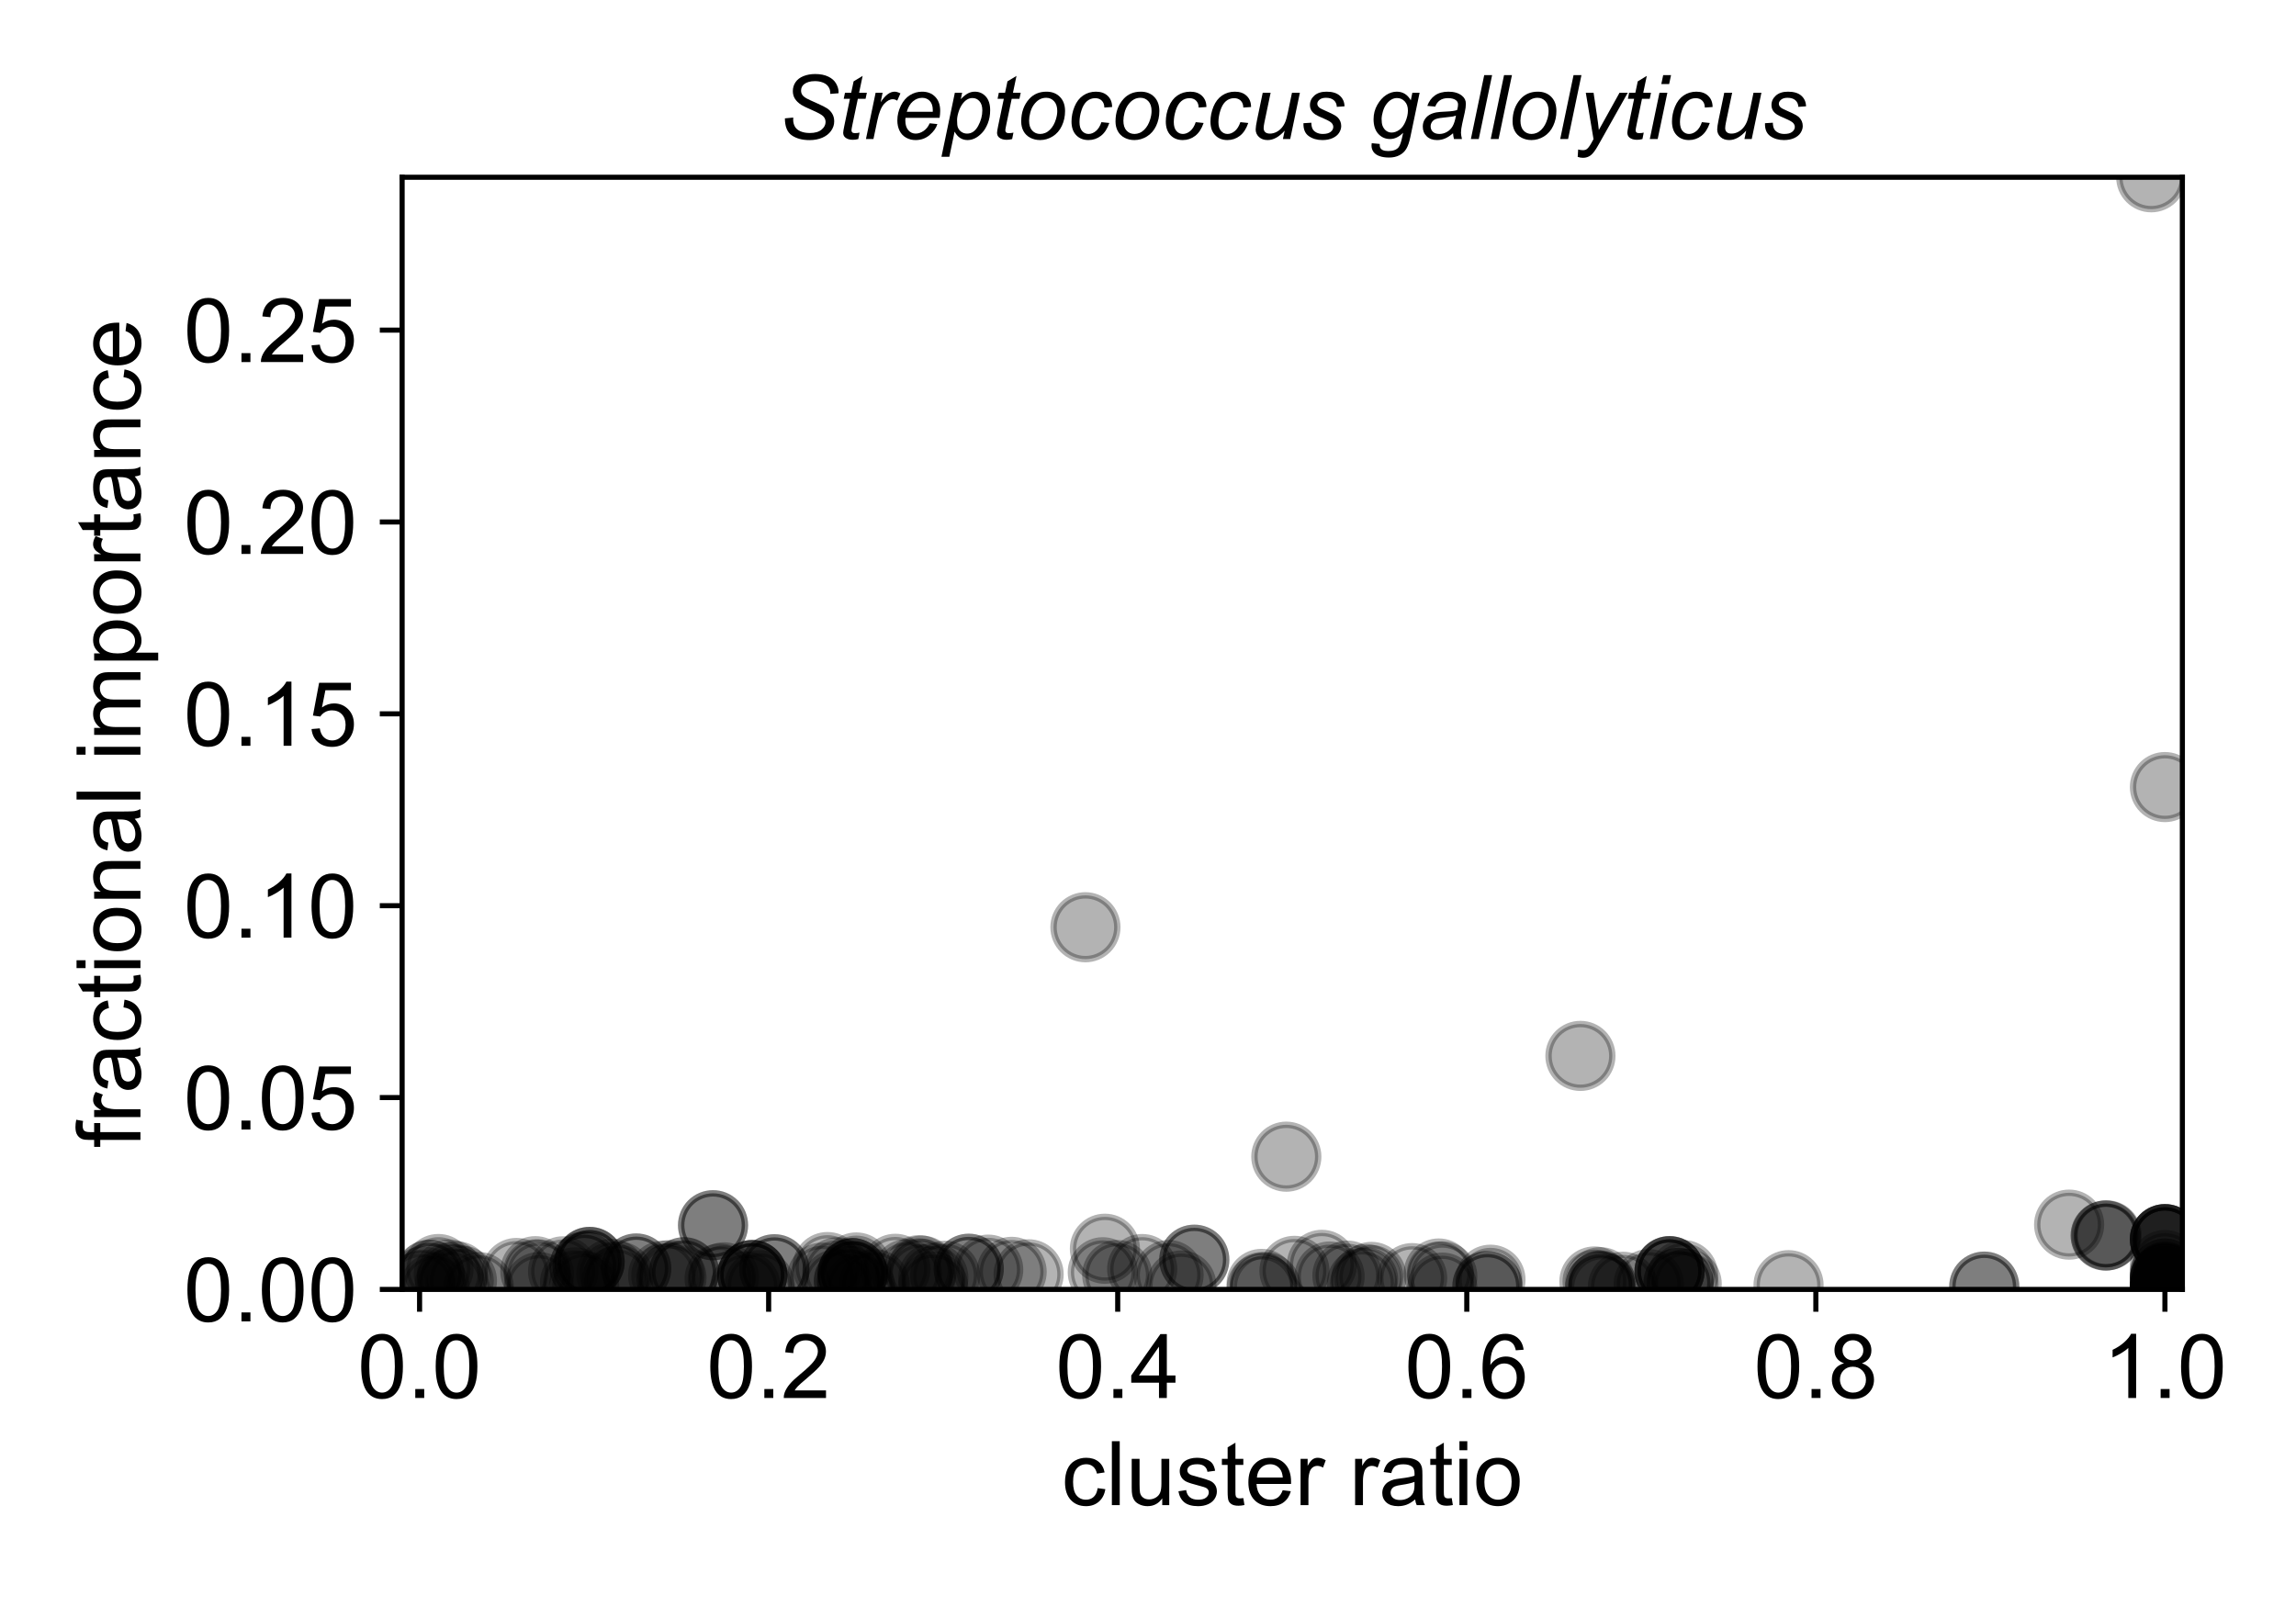 <?xml version="1.0" encoding="utf-8" standalone="no"?>
<!DOCTYPE svg PUBLIC "-//W3C//DTD SVG 1.1//EN"
  "http://www.w3.org/Graphics/SVG/1.1/DTD/svg11.dtd">
<!-- Created with matplotlib (https://matplotlib.org/) -->
<svg height="252pt" version="1.1" viewBox="0 0 360 252" width="360pt" xmlns="http://www.w3.org/2000/svg" xmlns:xlink="http://www.w3.org/1999/xlink">
 <defs>
  <style type="text/css">
*{stroke-linecap:butt;stroke-linejoin:round;}
  </style>
 </defs>
 <g id="figure_1">
  <g id="patch_1">
   <path d="M 0 252 
L 360 252 
L 360 0 
L 0 0 
z
" style="fill:#ffffff;"/>
  </g>
  <g id="axes_1">
   <g id="patch_2">
    <path d="M 63.05 202.2 
L 342.185 202.2 
L 342.185 27.8 
L 63.05 27.8 
z
" style="fill:#ffffff;"/>
   </g>
   <g id="PathCollection_1">
    <defs>
     <path d="M 0 5 
C 1.326 5 2.598 4.473 3.536 3.536 
C 4.473 2.598 5 1.326 5 0 
C 5 -1.326 4.473 -2.598 3.536 -3.536 
C 2.598 -4.473 1.326 -5 0 -5 
C -1.326 -5 -2.598 -4.473 -3.536 -3.536 
C -4.473 -2.598 -5 -1.326 -5 0 
C -5 1.326 -4.473 2.598 -3.536 3.536 
C -2.598 4.473 -1.326 5 0 5 
z
" id="mb2656625d9" style="stroke:#000000;stroke-opacity:0.3;"/>
    </defs>
    <g clip-path="url(#p7704ee6c4c)">
     <use style="fill-opacity:0.3;stroke:#000000;stroke-opacity:0.3;" x="99.757" xlink:href="#mb2656625d9" y="198.917"/>
     <use style="fill-opacity:0.3;stroke:#000000;stroke-opacity:0.3;" x="140.387" xlink:href="#mb2656625d9" y="198.968"/>
     <use style="fill-opacity:0.3;stroke:#000000;stroke-opacity:0.3;" x="96.987" xlink:href="#mb2656625d9" y="200.187"/>
     <use style="fill-opacity:0.3;stroke:#000000;stroke-opacity:0.3;" x="197.813" xlink:href="#mb2656625d9" y="201.335"/>
     <use style="fill-opacity:0.3;stroke:#000000;stroke-opacity:0.3;" x="211.265" xlink:href="#mb2656625d9" y="200.034"/>
     <use style="fill-opacity:0.3;stroke:#000000;stroke-opacity:0.3;" x="258.514" xlink:href="#mb2656625d9" y="201.365"/>
     <use style="fill-opacity:0.3;stroke:#000000;stroke-opacity:0.3;" x="72.426" xlink:href="#mb2656625d9" y="200.832"/>
     <use style="fill-opacity:0.3;stroke:#000000;stroke-opacity:0.3;" x="247.802" xlink:href="#mb2656625d9" y="165.579"/>
     <use style="fill-opacity:0.3;stroke:#000000;stroke-opacity:0.3;" x="137.112" xlink:href="#mb2656625d9" y="201.354"/>
     <use style="fill-opacity:0.3;stroke:#000000;stroke-opacity:0.3;" x="254.467" xlink:href="#mb2656625d9" y="201.786"/>
     <use style="fill-opacity:0.3;stroke:#000000;stroke-opacity:0.3;" x="261.777" xlink:href="#mb2656625d9" y="199.342"/>
     <use style="fill-opacity:0.3;stroke:#000000;stroke-opacity:0.3;" x="339.449" xlink:href="#mb2656625d9" y="194.321"/>
     <use style="fill-opacity:0.3;stroke:#000000;stroke-opacity:0.3;" x="129.75" xlink:href="#mb2656625d9" y="198.693"/>
     <use style="fill-opacity:0.3;stroke:#000000;stroke-opacity:0.3;" x="339.449" xlink:href="#mb2656625d9" y="202.18"/>
     <use style="fill-opacity:0.3;stroke:#000000;stroke-opacity:0.3;" x="107.259" xlink:href="#mb2656625d9" y="199.505"/>
     <use style="fill-opacity:0.3;stroke:#000000;stroke-opacity:0.3;" x="144.089" xlink:href="#mb2656625d9" y="199.181"/>
     <use style="fill-opacity:0.3;stroke:#000000;stroke-opacity:0.3;" x="213.55" xlink:href="#mb2656625d9" y="201.21"/>
     <use style="fill-opacity:0.3;stroke:#000000;stroke-opacity:0.3;" x="75.07" xlink:href="#mb2656625d9" y="201.825"/>
     <use style="fill-opacity:0.3;stroke:#000000;stroke-opacity:0.3;" x="208.472" xlink:href="#mb2656625d9" y="200.176"/>
     <use style="fill-opacity:0.3;stroke:#000000;stroke-opacity:0.3;" x="146.337" xlink:href="#mb2656625d9" y="200.383"/>
     <use style="fill-opacity:0.3;stroke:#000000;stroke-opacity:0.3;" x="339.449" xlink:href="#mb2656625d9" y="202.166"/>
     <use style="fill-opacity:0.3;stroke:#000000;stroke-opacity:0.3;" x="66.327" xlink:href="#mb2656625d9" y="200.947"/>
     <use style="fill-opacity:0.3;stroke:#000000;stroke-opacity:0.3;" x="92.45" xlink:href="#mb2656625d9" y="197.891"/>
     <use style="fill-opacity:0.3;stroke:#000000;stroke-opacity:0.3;" x="263.183" xlink:href="#mb2656625d9" y="201.177"/>
     <use style="fill-opacity:0.3;stroke:#000000;stroke-opacity:0.3;" x="214.217" xlink:href="#mb2656625d9" y="200.592"/>
     <use style="fill-opacity:0.3;stroke:#000000;stroke-opacity:0.3;" x="116.878" xlink:href="#mb2656625d9" y="201.734"/>
     <use style="fill-opacity:0.3;stroke:#000000;stroke-opacity:0.3;" x="250.926" xlink:href="#mb2656625d9" y="201.697"/>
     <use style="fill-opacity:0.3;stroke:#000000;stroke-opacity:0.3;" x="337.304" xlink:href="#mb2656625d9" y="27.8"/>
     <use style="fill-opacity:0.3;stroke:#000000;stroke-opacity:0.3;" x="339.449" xlink:href="#mb2656625d9" y="198.379"/>
     <use style="fill-opacity:0.3;stroke:#000000;stroke-opacity:0.3;" x="339.449" xlink:href="#mb2656625d9" y="202.193"/>
     <use style="fill-opacity:0.3;stroke:#000000;stroke-opacity:0.3;" x="197.813" xlink:href="#mb2656625d9" y="202.019"/>
     <use style="fill-opacity:0.3;stroke:#000000;stroke-opacity:0.3;" x="215.035" xlink:href="#mb2656625d9" y="200.237"/>
     <use style="fill-opacity:0.3;stroke:#000000;stroke-opacity:0.3;" x="173.243" xlink:href="#mb2656625d9" y="195.82"/>
     <use style="fill-opacity:0.3;stroke:#000000;stroke-opacity:0.3;" x="83.935" xlink:href="#mb2656625d9" y="199.34"/>
     <use style="fill-opacity:0.3;stroke:#000000;stroke-opacity:0.3;" x="68.745" xlink:href="#mb2656625d9" y="199.001"/>
     <use style="fill-opacity:0.3;stroke:#000000;stroke-opacity:0.3;" x="88.289" xlink:href="#mb2656625d9" y="199.363"/>
     <use style="fill-opacity:0.3;stroke:#000000;stroke-opacity:0.3;" x="80.978" xlink:href="#mb2656625d9" y="199.621"/>
     <use style="fill-opacity:0.3;stroke:#000000;stroke-opacity:0.3;" x="280.434" xlink:href="#mb2656625d9" y="201.534"/>
     <use style="fill-opacity:0.3;stroke:#000000;stroke-opacity:0.3;" x="249.994" xlink:href="#mb2656625d9" y="200.952"/>
     <use style="fill-opacity:0.3;stroke:#000000;stroke-opacity:0.3;" x="339.449" xlink:href="#mb2656625d9" y="194.321"/>
     <use style="fill-opacity:0.3;stroke:#000000;stroke-opacity:0.3;" x="117.954" xlink:href="#mb2656625d9" y="199.946"/>
     <use style="fill-opacity:0.3;stroke:#000000;stroke-opacity:0.3;" x="250.926" xlink:href="#mb2656625d9" y="201.067"/>
     <use style="fill-opacity:0.3;stroke:#000000;stroke-opacity:0.3;" x="131.161" xlink:href="#mb2656625d9" y="201.383"/>
     <use style="fill-opacity:0.3;stroke:#000000;stroke-opacity:0.3;" x="201.688" xlink:href="#mb2656625d9" y="181.384"/>
     <use style="fill-opacity:0.3;stroke:#000000;stroke-opacity:0.3;" x="261.777" xlink:href="#mb2656625d9" y="199.342"/>
     <use style="fill-opacity:0.3;stroke:#000000;stroke-opacity:0.3;" x="119.133" xlink:href="#mb2656625d9" y="201.546"/>
     <use style="fill-opacity:0.3;stroke:#000000;stroke-opacity:0.3;" x="339.449" xlink:href="#mb2656625d9" y="199.715"/>
     <use style="fill-opacity:0.3;stroke:#000000;stroke-opacity:0.3;" x="111.801" xlink:href="#mb2656625d9" y="192.132"/>
     <use style="fill-opacity:0.3;stroke:#000000;stroke-opacity:0.3;" x="339.449" xlink:href="#mb2656625d9" y="202.022"/>
     <use style="fill-opacity:0.3;stroke:#000000;stroke-opacity:0.3;" x="121.415" xlink:href="#mb2656625d9" y="199.037"/>
     <use style="fill-opacity:0.3;stroke:#000000;stroke-opacity:0.3;" x="339.449" xlink:href="#mb2656625d9" y="201.925"/>
     <use style="fill-opacity:0.3;stroke:#000000;stroke-opacity:0.3;" x="339.449" xlink:href="#mb2656625d9" y="201.697"/>
     <use style="fill-opacity:0.3;stroke:#000000;stroke-opacity:0.3;" x="339.449" xlink:href="#mb2656625d9" y="201.804"/>
     <use style="fill-opacity:0.3;stroke:#000000;stroke-opacity:0.3;" x="117.954" xlink:href="#mb2656625d9" y="199.946"/>
     <use style="fill-opacity:0.3;stroke:#000000;stroke-opacity:0.3;" x="117.954" xlink:href="#mb2656625d9" y="199.946"/>
     <use style="fill-opacity:0.3;stroke:#000000;stroke-opacity:0.3;" x="133.698" xlink:href="#mb2656625d9" y="199.657"/>
     <use style="fill-opacity:0.3;stroke:#000000;stroke-opacity:0.3;" x="261.777" xlink:href="#mb2656625d9" y="199.342"/>
     <use style="fill-opacity:0.3;stroke:#000000;stroke-opacity:0.3;" x="202.963" xlink:href="#mb2656625d9" y="199.289"/>
     <use style="fill-opacity:0.3;stroke:#000000;stroke-opacity:0.3;" x="226.14" xlink:href="#mb2656625d9" y="201.916"/>
     <use style="fill-opacity:0.3;stroke:#000000;stroke-opacity:0.3;" x="339.449" xlink:href="#mb2656625d9" y="200.427"/>
     <use style="fill-opacity:0.3;stroke:#000000;stroke-opacity:0.3;" x="339.449" xlink:href="#mb2656625d9" y="201.02"/>
     <use style="fill-opacity:0.3;stroke:#000000;stroke-opacity:0.3;" x="250.926" xlink:href="#mb2656625d9" y="201.697"/>
     <use style="fill-opacity:0.3;stroke:#000000;stroke-opacity:0.3;" x="117.954" xlink:href="#mb2656625d9" y="199.946"/>
     <use style="fill-opacity:0.3;stroke:#000000;stroke-opacity:0.3;" x="339.449" xlink:href="#mb2656625d9" y="194.321"/>
     <use style="fill-opacity:0.3;stroke:#000000;stroke-opacity:0.3;" x="339.449" xlink:href="#mb2656625d9" y="194.321"/>
     <use style="fill-opacity:0.3;stroke:#000000;stroke-opacity:0.3;" x="70.377" xlink:href="#mb2656625d9" y="199.847"/>
     <use style="fill-opacity:0.3;stroke:#000000;stroke-opacity:0.3;" x="92.45" xlink:href="#mb2656625d9" y="197.891"/>
     <use style="fill-opacity:0.3;stroke:#000000;stroke-opacity:0.3;" x="92.45" xlink:href="#mb2656625d9" y="197.891"/>
     <use style="fill-opacity:0.3;stroke:#000000;stroke-opacity:0.3;" x="339.449" xlink:href="#mb2656625d9" y="202.035"/>
     <use style="fill-opacity:0.3;stroke:#000000;stroke-opacity:0.3;" x="339.449" xlink:href="#mb2656625d9" y="200.378"/>
     <use style="fill-opacity:0.3;stroke:#000000;stroke-opacity:0.3;" x="107.259" xlink:href="#mb2656625d9" y="199.505"/>
     <use style="fill-opacity:0.3;stroke:#000000;stroke-opacity:0.3;" x="113.506" xlink:href="#mb2656625d9" y="200.307"/>
     <use style="fill-opacity:0.3;stroke:#000000;stroke-opacity:0.3;" x="103.979" xlink:href="#mb2656625d9" y="200.032"/>
     <use style="fill-opacity:0.3;stroke:#000000;stroke-opacity:0.3;" x="70.575" xlink:href="#mb2656625d9" y="201.295"/>
     <use style="fill-opacity:0.3;stroke:#000000;stroke-opacity:0.3;" x="133.698" xlink:href="#mb2656625d9" y="199.657"/>
     <use style="fill-opacity:0.3;stroke:#000000;stroke-opacity:0.3;" x="84.512" xlink:href="#mb2656625d9" y="199.84"/>
     <use style="fill-opacity:0.3;stroke:#000000;stroke-opacity:0.3;" x="105.285" xlink:href="#mb2656625d9" y="200.342"/>
     <use style="fill-opacity:0.3;stroke:#000000;stroke-opacity:0.3;" x="146.309" xlink:href="#mb2656625d9" y="201.745"/>
     <use style="fill-opacity:0.3;stroke:#000000;stroke-opacity:0.3;" x="339.449" xlink:href="#mb2656625d9" y="123.424"/>
     <use style="fill-opacity:0.3;stroke:#000000;stroke-opacity:0.3;" x="90.17" xlink:href="#mb2656625d9" y="201.104"/>
     <use style="fill-opacity:0.3;stroke:#000000;stroke-opacity:0.3;" x="105.016" xlink:href="#mb2656625d9" y="199.95"/>
     <use style="fill-opacity:0.3;stroke:#000000;stroke-opacity:0.3;" x="151.898" xlink:href="#mb2656625d9" y="198.956"/>
     <use style="fill-opacity:0.3;stroke:#000000;stroke-opacity:0.3;" x="142.214" xlink:href="#mb2656625d9" y="199.794"/>
     <use style="fill-opacity:0.3;stroke:#000000;stroke-opacity:0.3;" x="172.911" xlink:href="#mb2656625d9" y="199.509"/>
     <use style="fill-opacity:0.3;stroke:#000000;stroke-opacity:0.3;" x="144.526" xlink:href="#mb2656625d9" y="199.252"/>
     <use style="fill-opacity:0.3;stroke:#000000;stroke-opacity:0.3;" x="133.821" xlink:href="#mb2656625d9" y="200.085"/>
     <use style="fill-opacity:0.3;stroke:#000000;stroke-opacity:0.3;" x="84.504" xlink:href="#mb2656625d9" y="201.833"/>
     <use style="fill-opacity:0.3;stroke:#000000;stroke-opacity:0.3;" x="112.839" xlink:href="#mb2656625d9" y="200.503"/>
     <use style="fill-opacity:0.3;stroke:#000000;stroke-opacity:0.3;" x="148.196" xlink:href="#mb2656625d9" y="200.05"/>
     <use style="fill-opacity:0.3;stroke:#000000;stroke-opacity:0.3;" x="264.465" xlink:href="#mb2656625d9" y="201.331"/>
     <use style="fill-opacity:0.3;stroke:#000000;stroke-opacity:0.3;" x="339.449" xlink:href="#mb2656625d9" y="202.184"/>
     <use style="fill-opacity:0.3;stroke:#000000;stroke-opacity:0.3;" x="233.222" xlink:href="#mb2656625d9" y="201.66"/>
     <use style="fill-opacity:0.3;stroke:#000000;stroke-opacity:0.3;" x="65.925" xlink:href="#mb2656625d9" y="201.641"/>
     <use style="fill-opacity:0.3;stroke:#000000;stroke-opacity:0.3;" x="339.449" xlink:href="#mb2656625d9" y="201.945"/>
     <use style="fill-opacity:0.3;stroke:#000000;stroke-opacity:0.3;" x="121.415" xlink:href="#mb2656625d9" y="199.037"/>
     <use style="fill-opacity:0.3;stroke:#000000;stroke-opacity:0.3;" x="111.801" xlink:href="#mb2656625d9" y="192.132"/>
     <use style="fill-opacity:0.3;stroke:#000000;stroke-opacity:0.3;" x="330.311" xlink:href="#mb2656625d9" y="193.713"/>
     <use style="fill-opacity:0.3;stroke:#000000;stroke-opacity:0.3;" x="324.427" xlink:href="#mb2656625d9" y="192.04"/>
     <use style="fill-opacity:0.3;stroke:#000000;stroke-opacity:0.3;" x="339.449" xlink:href="#mb2656625d9" y="199.715"/>
     <use style="fill-opacity:0.3;stroke:#000000;stroke-opacity:0.3;" x="175.175" xlink:href="#mb2656625d9" y="199.942"/>
     <use style="fill-opacity:0.3;stroke:#000000;stroke-opacity:0.3;" x="187.26" xlink:href="#mb2656625d9" y="197.538"/>
     <use style="fill-opacity:0.3;stroke:#000000;stroke-opacity:0.3;" x="151.898" xlink:href="#mb2656625d9" y="198.956"/>
     <use style="fill-opacity:0.3;stroke:#000000;stroke-opacity:0.3;" x="226.144" xlink:href="#mb2656625d9" y="200.152"/>
     <use style="fill-opacity:0.3;stroke:#000000;stroke-opacity:0.3;" x="339.449" xlink:href="#mb2656625d9" y="200.572"/>
     <use style="fill-opacity:0.3;stroke:#000000;stroke-opacity:0.3;" x="185.228" xlink:href="#mb2656625d9" y="201.586"/>
     <use style="fill-opacity:0.3;stroke:#000000;stroke-opacity:0.3;" x="330.161" xlink:href="#mb2656625d9" y="193.751"/>
     <use style="fill-opacity:0.3;stroke:#000000;stroke-opacity:0.3;" x="330.161" xlink:href="#mb2656625d9" y="193.751"/>
     <use style="fill-opacity:0.3;stroke:#000000;stroke-opacity:0.3;" x="68.166" xlink:href="#mb2656625d9" y="201.955"/>
     <use style="fill-opacity:0.3;stroke:#000000;stroke-opacity:0.3;" x="311.122" xlink:href="#mb2656625d9" y="201.759"/>
     <use style="fill-opacity:0.3;stroke:#000000;stroke-opacity:0.3;" x="339.449" xlink:href="#mb2656625d9" y="200.572"/>
     <use style="fill-opacity:0.3;stroke:#000000;stroke-opacity:0.3;" x="233.222" xlink:href="#mb2656625d9" y="201.66"/>
     <use style="fill-opacity:0.3;stroke:#000000;stroke-opacity:0.3;" x="91.586" xlink:href="#mb2656625d9" y="201.643"/>
     <use style="fill-opacity:0.3;stroke:#000000;stroke-opacity:0.3;" x="96.644" xlink:href="#mb2656625d9" y="200.926"/>
     <use style="fill-opacity:0.3;stroke:#000000;stroke-opacity:0.3;" x="95.871" xlink:href="#mb2656625d9" y="199.758"/>
     <use style="fill-opacity:0.3;stroke:#000000;stroke-opacity:0.3;" x="339.449" xlink:href="#mb2656625d9" y="200.572"/>
     <use style="fill-opacity:0.3;stroke:#000000;stroke-opacity:0.3;" x="134.258" xlink:href="#mb2656625d9" y="198.757"/>
     <use style="fill-opacity:0.3;stroke:#000000;stroke-opacity:0.3;" x="261.777" xlink:href="#mb2656625d9" y="199.342"/>
     <use style="fill-opacity:0.3;stroke:#000000;stroke-opacity:0.3;" x="133.698" xlink:href="#mb2656625d9" y="199.657"/>
     <use style="fill-opacity:0.3;stroke:#000000;stroke-opacity:0.3;" x="187.26" xlink:href="#mb2656625d9" y="197.538"/>
     <use style="fill-opacity:0.3;stroke:#000000;stroke-opacity:0.3;" x="339.449" xlink:href="#mb2656625d9" y="202.19"/>
     <use style="fill-opacity:0.3;stroke:#000000;stroke-opacity:0.3;" x="99.757" xlink:href="#mb2656625d9" y="198.917"/>
     <use style="fill-opacity:0.3;stroke:#000000;stroke-opacity:0.3;" x="91.639" xlink:href="#mb2656625d9" y="198.632"/>
     <use style="fill-opacity:0.3;stroke:#000000;stroke-opacity:0.3;" x="91.639" xlink:href="#mb2656625d9" y="198.632"/>
     <use style="fill-opacity:0.3;stroke:#000000;stroke-opacity:0.3;" x="198.447" xlink:href="#mb2656625d9" y="201.838"/>
     <use style="fill-opacity:0.3;stroke:#000000;stroke-opacity:0.3;" x="263.912" xlink:href="#mb2656625d9" y="199.943"/>
     <use style="fill-opacity:0.3;stroke:#000000;stroke-opacity:0.3;" x="179.088" xlink:href="#mb2656625d9" y="199.004"/>
     <use style="fill-opacity:0.3;stroke:#000000;stroke-opacity:0.3;" x="133.104" xlink:href="#mb2656625d9" y="200.89"/>
     <use style="fill-opacity:0.3;stroke:#000000;stroke-opacity:0.3;" x="133.104" xlink:href="#mb2656625d9" y="200.89"/>
     <use style="fill-opacity:0.3;stroke:#000000;stroke-opacity:0.3;" x="311.122" xlink:href="#mb2656625d9" y="201.759"/>
     <use style="fill-opacity:0.3;stroke:#000000;stroke-opacity:0.3;" x="263.183" xlink:href="#mb2656625d9" y="201.177"/>
     <use style="fill-opacity:0.3;stroke:#000000;stroke-opacity:0.3;" x="161.281" xlink:href="#mb2656625d9" y="199.831"/>
     <use style="fill-opacity:0.3;stroke:#000000;stroke-opacity:0.3;" x="144.373" xlink:href="#mb2656625d9" y="200.122"/>
     <use style="fill-opacity:0.3;stroke:#000000;stroke-opacity:0.3;" x="207.259" xlink:href="#mb2656625d9" y="198.345"/>
     <use style="fill-opacity:0.3;stroke:#000000;stroke-opacity:0.3;" x="339.449" xlink:href="#mb2656625d9" y="194.321"/>
     <use style="fill-opacity:0.3;stroke:#000000;stroke-opacity:0.3;" x="71.489" xlink:href="#mb2656625d9" y="200.123"/>
     <use style="fill-opacity:0.3;stroke:#000000;stroke-opacity:0.3;" x="339.449" xlink:href="#mb2656625d9" y="194.321"/>
     <use style="fill-opacity:0.3;stroke:#000000;stroke-opacity:0.3;" x="131.295" xlink:href="#mb2656625d9" y="199.506"/>
     <use style="fill-opacity:0.3;stroke:#000000;stroke-opacity:0.3;" x="133.698" xlink:href="#mb2656625d9" y="199.657"/>
     <use style="fill-opacity:0.3;stroke:#000000;stroke-opacity:0.3;" x="225.585" xlink:href="#mb2656625d9" y="199.701"/>
     <use style="fill-opacity:0.3;stroke:#000000;stroke-opacity:0.3;" x="221.419" xlink:href="#mb2656625d9" y="200.429"/>
     <use style="fill-opacity:0.3;stroke:#000000;stroke-opacity:0.3;" x="339.449" xlink:href="#mb2656625d9" y="202.103"/>
     <use style="fill-opacity:0.3;stroke:#000000;stroke-opacity:0.3;" x="339.449" xlink:href="#mb2656625d9" y="202.197"/>
     <use style="fill-opacity:0.3;stroke:#000000;stroke-opacity:0.3;" x="154.946" xlink:href="#mb2656625d9" y="199.098"/>
     <use style="fill-opacity:0.3;stroke:#000000;stroke-opacity:0.3;" x="233.697" xlink:href="#mb2656625d9" y="200.678"/>
     <use style="fill-opacity:0.3;stroke:#000000;stroke-opacity:0.3;" x="251.322" xlink:href="#mb2656625d9" y="201.956"/>
     <use style="fill-opacity:0.3;stroke:#000000;stroke-opacity:0.3;" x="128.882" xlink:href="#mb2656625d9" y="200.355"/>
     <use style="fill-opacity:0.3;stroke:#000000;stroke-opacity:0.3;" x="67.374" xlink:href="#mb2656625d9" y="199.902"/>
     <use style="fill-opacity:0.3;stroke:#000000;stroke-opacity:0.3;" x="134.864" xlink:href="#mb2656625d9" y="201.782"/>
     <use style="fill-opacity:0.3;stroke:#000000;stroke-opacity:0.3;" x="170.189" xlink:href="#mb2656625d9" y="145.404"/>
     <use style="fill-opacity:0.3;stroke:#000000;stroke-opacity:0.3;" x="67.374" xlink:href="#mb2656625d9" y="199.902"/>
     <use style="fill-opacity:0.3;stroke:#000000;stroke-opacity:0.3;" x="158.618" xlink:href="#mb2656625d9" y="199.444"/>
     <use style="fill-opacity:0.3;stroke:#000000;stroke-opacity:0.3;" x="339.449" xlink:href="#mb2656625d9" y="201.666"/>
     <use style="fill-opacity:0.3;stroke:#000000;stroke-opacity:0.3;" x="183.225" xlink:href="#mb2656625d9" y="199.94"/>
     <use style="fill-opacity:0.3;stroke:#000000;stroke-opacity:0.3;" x="70.874" xlink:href="#mb2656625d9" y="200.657"/>
    </g>
   </g>
   <g id="matplotlib.axis_1">
    <g id="xtick_1">
     <g id="line2d_1">
      <defs>
       <path d="M 0 0 
L 0 3.5 
" id="m8bc5294c83" style="stroke:#000000;stroke-width:0.8;"/>
      </defs>
      <g>
       <use style="stroke:#000000;stroke-width:0.8;" x="65.787" xlink:href="#m8bc5294c83" y="202.2"/>
      </g>
     </g>
     <g id="text_1">
      <!-- 0.0 -->
      <defs>
       <path d="M 4.156 35.297 
Q 4.156 48 6.766 55.734 
Q 9.375 63.484 14.516 67.672 
Q 19.672 71.875 27.484 71.875 
Q 33.25 71.875 37.594 69.547 
Q 41.938 67.234 44.766 62.859 
Q 47.609 58.5 49.219 52.219 
Q 50.828 45.953 50.828 35.297 
Q 50.828 22.703 48.234 14.969 
Q 45.656 7.234 40.5 3 
Q 35.359 -1.219 27.484 -1.219 
Q 17.141 -1.219 11.234 6.203 
Q 4.156 15.141 4.156 35.297 
z
M 13.188 35.297 
Q 13.188 17.672 17.312 11.828 
Q 21.438 6 27.484 6 
Q 33.547 6 37.672 11.859 
Q 41.797 17.719 41.797 35.297 
Q 41.797 52.984 37.672 58.781 
Q 33.547 64.594 27.391 64.594 
Q 21.344 64.594 17.719 59.469 
Q 13.188 52.938 13.188 35.297 
z
" id="ArialMT-48"/>
       <path d="M 9.078 0 
L 9.078 10.016 
L 19.094 10.016 
L 19.094 0 
z
" id="ArialMT-46"/>
      </defs>
      <g transform="translate(56.057 219.221)scale(0.14 -0.14)">
       <use xlink:href="#ArialMT-48"/>
       <use x="55.615" xlink:href="#ArialMT-46"/>
       <use x="83.398" xlink:href="#ArialMT-48"/>
      </g>
     </g>
    </g>
    <g id="xtick_2">
     <g id="line2d_2">
      <g>
       <use style="stroke:#000000;stroke-width:0.8;" x="120.519" xlink:href="#m8bc5294c83" y="202.2"/>
      </g>
     </g>
     <g id="text_2">
      <!-- 0.2 -->
      <defs>
       <path d="M 50.344 8.453 
L 50.344 0 
L 3.031 0 
Q 2.938 3.172 4.047 6.109 
Q 5.859 10.938 9.828 15.625 
Q 13.812 20.312 21.344 26.469 
Q 33.016 36.031 37.109 41.625 
Q 41.219 47.219 41.219 52.203 
Q 41.219 57.422 37.469 61 
Q 33.734 64.594 27.734 64.594 
Q 21.391 64.594 17.578 60.781 
Q 13.766 56.984 13.719 50.25 
L 4.688 51.172 
Q 5.609 61.281 11.656 66.578 
Q 17.719 71.875 27.938 71.875 
Q 38.234 71.875 44.234 66.156 
Q 50.25 60.453 50.25 52 
Q 50.25 47.703 48.484 43.547 
Q 46.734 39.406 42.656 34.812 
Q 38.578 30.219 29.109 22.219 
Q 21.188 15.578 18.938 13.203 
Q 16.703 10.844 15.234 8.453 
z
" id="ArialMT-50"/>
      </defs>
      <g transform="translate(110.789 219.221)scale(0.14 -0.14)">
       <use xlink:href="#ArialMT-48"/>
       <use x="55.615" xlink:href="#ArialMT-46"/>
       <use x="83.398" xlink:href="#ArialMT-50"/>
      </g>
     </g>
    </g>
    <g id="xtick_3">
     <g id="line2d_3">
      <g>
       <use style="stroke:#000000;stroke-width:0.8;" x="175.251" xlink:href="#m8bc5294c83" y="202.2"/>
      </g>
     </g>
     <g id="text_3">
      <!-- 0.4 -->
      <defs>
       <path d="M 32.328 0 
L 32.328 17.141 
L 1.266 17.141 
L 1.266 25.203 
L 33.938 71.578 
L 41.109 71.578 
L 41.109 25.203 
L 50.781 25.203 
L 50.781 17.141 
L 41.109 17.141 
L 41.109 0 
z
M 32.328 25.203 
L 32.328 57.469 
L 9.906 25.203 
z
" id="ArialMT-52"/>
      </defs>
      <g transform="translate(165.521 219.221)scale(0.14 -0.14)">
       <use xlink:href="#ArialMT-48"/>
       <use x="55.615" xlink:href="#ArialMT-46"/>
       <use x="83.398" xlink:href="#ArialMT-52"/>
      </g>
     </g>
    </g>
    <g id="xtick_4">
     <g id="line2d_4">
      <g>
       <use style="stroke:#000000;stroke-width:0.8;" x="229.984" xlink:href="#m8bc5294c83" y="202.2"/>
      </g>
     </g>
     <g id="text_4">
      <!-- 0.6 -->
      <defs>
       <path d="M 49.75 54.047 
L 41.016 53.375 
Q 39.844 58.547 37.703 60.891 
Q 34.125 64.656 28.906 64.656 
Q 24.703 64.656 21.531 62.312 
Q 17.391 59.281 14.984 53.469 
Q 12.594 47.656 12.5 36.922 
Q 15.672 41.75 20.266 44.094 
Q 24.859 46.438 29.891 46.438 
Q 38.672 46.438 44.844 39.969 
Q 51.031 33.5 51.031 23.25 
Q 51.031 16.5 48.125 10.719 
Q 45.219 4.938 40.141 1.859 
Q 35.062 -1.219 28.609 -1.219 
Q 17.625 -1.219 10.688 6.859 
Q 3.766 14.938 3.766 33.5 
Q 3.766 54.25 11.422 63.672 
Q 18.109 71.875 29.438 71.875 
Q 37.891 71.875 43.281 67.141 
Q 48.688 62.406 49.75 54.047 
z
M 13.875 23.188 
Q 13.875 18.656 15.797 14.5 
Q 17.719 10.359 21.188 8.172 
Q 24.656 6 28.469 6 
Q 34.031 6 38.031 10.484 
Q 42.047 14.984 42.047 22.703 
Q 42.047 30.125 38.078 34.391 
Q 34.125 38.672 28.125 38.672 
Q 22.172 38.672 18.016 34.391 
Q 13.875 30.125 13.875 23.188 
z
" id="ArialMT-54"/>
      </defs>
      <g transform="translate(220.254 219.221)scale(0.14 -0.14)">
       <use xlink:href="#ArialMT-48"/>
       <use x="55.615" xlink:href="#ArialMT-46"/>
       <use x="83.398" xlink:href="#ArialMT-54"/>
      </g>
     </g>
    </g>
    <g id="xtick_5">
     <g id="line2d_5">
      <g>
       <use style="stroke:#000000;stroke-width:0.8;" x="284.716" xlink:href="#m8bc5294c83" y="202.2"/>
      </g>
     </g>
     <g id="text_5">
      <!-- 0.8 -->
      <defs>
       <path d="M 17.672 38.812 
Q 12.203 40.828 9.562 44.531 
Q 6.938 48.25 6.938 53.422 
Q 6.938 61.234 12.547 66.547 
Q 18.172 71.875 27.484 71.875 
Q 36.859 71.875 42.578 66.422 
Q 48.297 60.984 48.297 53.172 
Q 48.297 48.188 45.672 44.5 
Q 43.062 40.828 37.75 38.812 
Q 44.344 36.672 47.781 31.875 
Q 51.219 27.094 51.219 20.453 
Q 51.219 11.281 44.719 5.031 
Q 38.234 -1.219 27.641 -1.219 
Q 17.047 -1.219 10.547 5.047 
Q 4.047 11.328 4.047 20.703 
Q 4.047 27.688 7.594 32.391 
Q 11.141 37.109 17.672 38.812 
z
M 15.922 53.719 
Q 15.922 48.641 19.188 45.406 
Q 22.469 42.188 27.688 42.188 
Q 32.766 42.188 36.016 45.375 
Q 39.266 48.578 39.266 53.219 
Q 39.266 58.062 35.906 61.359 
Q 32.562 64.656 27.594 64.656 
Q 22.562 64.656 19.234 61.422 
Q 15.922 58.203 15.922 53.719 
z
M 13.094 20.656 
Q 13.094 16.891 14.875 13.375 
Q 16.656 9.859 20.172 7.922 
Q 23.688 6 27.734 6 
Q 34.031 6 38.125 10.047 
Q 42.234 14.109 42.234 20.359 
Q 42.234 26.703 38.016 30.859 
Q 33.797 35.016 27.438 35.016 
Q 21.234 35.016 17.156 30.906 
Q 13.094 26.812 13.094 20.656 
z
" id="ArialMT-56"/>
      </defs>
      <g transform="translate(274.986 219.221)scale(0.14 -0.14)">
       <use xlink:href="#ArialMT-48"/>
       <use x="55.615" xlink:href="#ArialMT-46"/>
       <use x="83.398" xlink:href="#ArialMT-56"/>
      </g>
     </g>
    </g>
    <g id="xtick_6">
     <g id="line2d_6">
      <g>
       <use style="stroke:#000000;stroke-width:0.8;" x="339.449" xlink:href="#m8bc5294c83" y="202.2"/>
      </g>
     </g>
     <g id="text_6">
      <!-- 1.0 -->
      <defs>
       <path d="M 37.25 0 
L 28.469 0 
L 28.469 56 
Q 25.297 52.984 20.141 49.953 
Q 14.984 46.922 10.891 45.406 
L 10.891 53.906 
Q 18.266 57.375 23.781 62.297 
Q 29.297 67.234 31.594 71.875 
L 37.25 71.875 
z
" id="ArialMT-49"/>
      </defs>
      <g transform="translate(329.719 219.221)scale(0.14 -0.14)">
       <use xlink:href="#ArialMT-49"/>
       <use x="55.615" xlink:href="#ArialMT-46"/>
       <use x="83.398" xlink:href="#ArialMT-48"/>
      </g>
     </g>
    </g>
    <g id="text_7">
     <!-- cluster ratio -->
     <defs>
      <path d="M 40.438 19 
L 49.078 17.875 
Q 47.656 8.938 41.812 3.875 
Q 35.984 -1.172 27.484 -1.172 
Q 16.844 -1.172 10.375 5.781 
Q 3.906 12.75 3.906 25.734 
Q 3.906 34.125 6.688 40.422 
Q 9.469 46.734 15.156 49.875 
Q 20.844 53.031 27.547 53.031 
Q 35.984 53.031 41.359 48.75 
Q 46.734 44.484 48.25 36.625 
L 39.703 35.297 
Q 38.484 40.531 35.375 43.156 
Q 32.281 45.797 27.875 45.797 
Q 21.234 45.797 17.078 41.031 
Q 12.938 36.281 12.938 25.984 
Q 12.938 15.531 16.938 10.797 
Q 20.953 6.062 27.391 6.062 
Q 32.562 6.062 36.031 9.234 
Q 39.5 12.406 40.438 19 
z
" id="ArialMT-99"/>
      <path d="M 6.391 0 
L 6.391 71.578 
L 15.188 71.578 
L 15.188 0 
z
" id="ArialMT-108"/>
      <path d="M 40.578 0 
L 40.578 7.625 
Q 34.516 -1.172 24.125 -1.172 
Q 19.531 -1.172 15.547 0.578 
Q 11.578 2.344 9.641 5 
Q 7.719 7.672 6.938 11.531 
Q 6.391 14.109 6.391 19.734 
L 6.391 51.859 
L 15.188 51.859 
L 15.188 23.094 
Q 15.188 16.219 15.719 13.812 
Q 16.547 10.359 19.234 8.375 
Q 21.922 6.391 25.875 6.391 
Q 29.828 6.391 33.297 8.422 
Q 36.766 10.453 38.203 13.938 
Q 39.656 17.438 39.656 24.078 
L 39.656 51.859 
L 48.438 51.859 
L 48.438 0 
z
" id="ArialMT-117"/>
      <path d="M 3.078 15.484 
L 11.766 16.844 
Q 12.5 11.625 15.844 8.844 
Q 19.188 6.062 25.203 6.062 
Q 31.25 6.062 34.172 8.516 
Q 37.109 10.984 37.109 14.312 
Q 37.109 17.281 34.516 19 
Q 32.719 20.172 25.531 21.969 
Q 15.875 24.422 12.141 26.203 
Q 8.406 27.984 6.469 31.125 
Q 4.547 34.281 4.547 38.094 
Q 4.547 41.547 6.125 44.5 
Q 7.719 47.469 10.453 49.422 
Q 12.5 50.922 16.031 51.969 
Q 19.578 53.031 23.641 53.031 
Q 29.734 53.031 34.344 51.266 
Q 38.969 49.516 41.156 46.5 
Q 43.359 43.5 44.188 38.484 
L 35.594 37.312 
Q 35.016 41.312 32.203 43.547 
Q 29.391 45.797 24.266 45.797 
Q 18.219 45.797 15.625 43.797 
Q 13.031 41.797 13.031 39.109 
Q 13.031 37.406 14.109 36.031 
Q 15.188 34.625 17.484 33.688 
Q 18.797 33.203 25.25 31.453 
Q 34.578 28.953 38.25 27.359 
Q 41.938 25.781 44.031 22.75 
Q 46.141 19.734 46.141 15.234 
Q 46.141 10.844 43.578 6.953 
Q 41.016 3.078 36.172 0.953 
Q 31.344 -1.172 25.25 -1.172 
Q 15.141 -1.172 9.844 3.031 
Q 4.547 7.234 3.078 15.484 
z
" id="ArialMT-115"/>
      <path d="M 25.781 7.859 
L 27.047 0.094 
Q 23.344 -0.688 20.406 -0.688 
Q 15.625 -0.688 12.984 0.828 
Q 10.359 2.344 9.281 4.812 
Q 8.203 7.281 8.203 15.188 
L 8.203 45.016 
L 1.766 45.016 
L 1.766 51.859 
L 8.203 51.859 
L 8.203 64.703 
L 16.938 69.969 
L 16.938 51.859 
L 25.781 51.859 
L 25.781 45.016 
L 16.938 45.016 
L 16.938 14.703 
Q 16.938 10.938 17.406 9.859 
Q 17.875 8.797 18.922 8.156 
Q 19.969 7.516 21.922 7.516 
Q 23.391 7.516 25.781 7.859 
z
" id="ArialMT-116"/>
      <path d="M 42.094 16.703 
L 51.172 15.578 
Q 49.031 7.625 43.219 3.219 
Q 37.406 -1.172 28.375 -1.172 
Q 17 -1.172 10.328 5.828 
Q 3.656 12.844 3.656 25.484 
Q 3.656 38.578 10.391 45.797 
Q 17.141 53.031 27.875 53.031 
Q 38.281 53.031 44.875 45.953 
Q 51.469 38.875 51.469 26.031 
Q 51.469 25.25 51.422 23.688 
L 12.75 23.688 
Q 13.234 15.141 17.578 10.594 
Q 21.922 6.062 28.422 6.062 
Q 33.25 6.062 36.672 8.594 
Q 40.094 11.141 42.094 16.703 
z
M 13.234 30.906 
L 42.188 30.906 
Q 41.609 37.453 38.875 40.719 
Q 34.672 45.797 27.984 45.797 
Q 21.922 45.797 17.797 41.75 
Q 13.672 37.703 13.234 30.906 
z
" id="ArialMT-101"/>
      <path d="M 6.5 0 
L 6.5 51.859 
L 14.406 51.859 
L 14.406 44 
Q 17.438 49.516 20 51.266 
Q 22.562 53.031 25.641 53.031 
Q 30.078 53.031 34.672 50.203 
L 31.641 42.047 
Q 28.422 43.953 25.203 43.953 
Q 22.312 43.953 20.016 42.219 
Q 17.719 40.484 16.75 37.406 
Q 15.281 32.719 15.281 27.156 
L 15.281 0 
z
" id="ArialMT-114"/>
      <path id="ArialMT-32"/>
      <path d="M 40.438 6.391 
Q 35.547 2.25 31.031 0.531 
Q 26.516 -1.172 21.344 -1.172 
Q 12.797 -1.172 8.203 3 
Q 3.609 7.172 3.609 13.672 
Q 3.609 17.484 5.344 20.625 
Q 7.078 23.781 9.891 25.688 
Q 12.703 27.594 16.219 28.562 
Q 18.797 29.25 24.031 29.891 
Q 34.672 31.156 39.703 32.906 
Q 39.75 34.719 39.75 35.203 
Q 39.75 40.578 37.25 42.781 
Q 33.891 45.75 27.25 45.75 
Q 21.047 45.75 18.094 43.578 
Q 15.141 41.406 13.719 35.891 
L 5.125 37.062 
Q 6.297 42.578 8.984 45.969 
Q 11.672 49.359 16.75 51.188 
Q 21.828 53.031 28.516 53.031 
Q 35.156 53.031 39.297 51.469 
Q 43.453 49.906 45.406 47.531 
Q 47.359 45.172 48.141 41.547 
Q 48.578 39.312 48.578 33.453 
L 48.578 21.734 
Q 48.578 9.469 49.141 6.219 
Q 49.703 2.984 51.375 0 
L 42.188 0 
Q 40.828 2.734 40.438 6.391 
z
M 39.703 26.031 
Q 34.906 24.078 25.344 22.703 
Q 19.922 21.922 17.672 20.938 
Q 15.438 19.969 14.203 18.094 
Q 12.984 16.219 12.984 13.922 
Q 12.984 10.406 15.641 8.062 
Q 18.312 5.719 23.438 5.719 
Q 28.516 5.719 32.469 7.938 
Q 36.422 10.156 38.281 14.016 
Q 39.703 17 39.703 22.797 
z
" id="ArialMT-97"/>
      <path d="M 6.641 61.469 
L 6.641 71.578 
L 15.438 71.578 
L 15.438 61.469 
z
M 6.641 0 
L 6.641 51.859 
L 15.438 51.859 
L 15.438 0 
z
" id="ArialMT-105"/>
      <path d="M 3.328 25.922 
Q 3.328 40.328 11.328 47.266 
Q 18.016 53.031 27.641 53.031 
Q 38.328 53.031 45.109 46.016 
Q 51.906 39.016 51.906 26.656 
Q 51.906 16.656 48.906 10.906 
Q 45.906 5.172 40.156 2 
Q 34.422 -1.172 27.641 -1.172 
Q 16.75 -1.172 10.031 5.812 
Q 3.328 12.797 3.328 25.922 
z
M 12.359 25.922 
Q 12.359 15.969 16.703 11.016 
Q 21.047 6.062 27.641 6.062 
Q 34.188 6.062 38.531 11.031 
Q 42.875 16.016 42.875 26.219 
Q 42.875 35.844 38.5 40.797 
Q 34.125 45.75 27.641 45.75 
Q 21.047 45.75 16.703 40.812 
Q 12.359 35.891 12.359 25.922 
z
" id="ArialMT-111"/>
     </defs>
     <g transform="translate(166.441 236.024)scale(0.14 -0.14)">
      <use xlink:href="#ArialMT-99"/>
      <use x="50" xlink:href="#ArialMT-108"/>
      <use x="72.217" xlink:href="#ArialMT-117"/>
      <use x="127.832" xlink:href="#ArialMT-115"/>
      <use x="177.832" xlink:href="#ArialMT-116"/>
      <use x="205.615" xlink:href="#ArialMT-101"/>
      <use x="261.23" xlink:href="#ArialMT-114"/>
      <use x="294.531" xlink:href="#ArialMT-32"/>
      <use x="322.314" xlink:href="#ArialMT-114"/>
      <use x="355.615" xlink:href="#ArialMT-97"/>
      <use x="411.23" xlink:href="#ArialMT-116"/>
      <use x="439.014" xlink:href="#ArialMT-105"/>
      <use x="461.23" xlink:href="#ArialMT-111"/>
     </g>
    </g>
   </g>
   <g id="matplotlib.axis_2">
    <g id="ytick_1">
     <g id="line2d_7">
      <defs>
       <path d="M 0 0 
L -3.5 0 
" id="m82228a7067" style="stroke:#000000;stroke-width:0.8;"/>
      </defs>
      <g>
       <use style="stroke:#000000;stroke-width:0.8;" x="63.05" xlink:href="#m82228a7067" y="202.2"/>
      </g>
     </g>
     <g id="text_8">
      <!-- 0.00 -->
      <g transform="translate(28.805 207.21)scale(0.14 -0.14)">
       <use xlink:href="#ArialMT-48"/>
       <use x="55.615" xlink:href="#ArialMT-46"/>
       <use x="83.398" xlink:href="#ArialMT-48"/>
       <use x="139.014" xlink:href="#ArialMT-48"/>
      </g>
     </g>
    </g>
    <g id="ytick_2">
     <g id="line2d_8">
      <g>
       <use style="stroke:#000000;stroke-width:0.8;" x="63.05" xlink:href="#m82228a7067" y="172.113"/>
      </g>
     </g>
     <g id="text_9">
      <!-- 0.05 -->
      <defs>
       <path d="M 4.156 18.75 
L 13.375 19.531 
Q 14.406 12.797 18.141 9.391 
Q 21.875 6 27.156 6 
Q 33.5 6 37.891 10.781 
Q 42.281 15.578 42.281 23.484 
Q 42.281 31 38.062 35.344 
Q 33.844 39.703 27 39.703 
Q 22.75 39.703 19.328 37.766 
Q 15.922 35.844 13.969 32.766 
L 5.719 33.844 
L 12.641 70.609 
L 48.25 70.609 
L 48.25 62.203 
L 19.672 62.203 
L 15.828 42.969 
Q 22.266 47.469 29.344 47.469 
Q 38.719 47.469 45.156 40.969 
Q 51.609 34.469 51.609 24.266 
Q 51.609 14.547 45.953 7.469 
Q 39.062 -1.219 27.156 -1.219 
Q 17.391 -1.219 11.203 4.25 
Q 5.031 9.719 4.156 18.75 
z
" id="ArialMT-53"/>
      </defs>
      <g transform="translate(28.805 177.124)scale(0.14 -0.14)">
       <use xlink:href="#ArialMT-48"/>
       <use x="55.615" xlink:href="#ArialMT-46"/>
       <use x="83.398" xlink:href="#ArialMT-48"/>
       <use x="139.014" xlink:href="#ArialMT-53"/>
      </g>
     </g>
    </g>
    <g id="ytick_3">
     <g id="line2d_9">
      <g>
       <use style="stroke:#000000;stroke-width:0.8;" x="63.05" xlink:href="#m82228a7067" y="142.027"/>
      </g>
     </g>
     <g id="text_10">
      <!-- 0.10 -->
      <g transform="translate(28.805 147.037)scale(0.14 -0.14)">
       <use xlink:href="#ArialMT-48"/>
       <use x="55.615" xlink:href="#ArialMT-46"/>
       <use x="83.398" xlink:href="#ArialMT-49"/>
       <use x="139.014" xlink:href="#ArialMT-48"/>
      </g>
     </g>
    </g>
    <g id="ytick_4">
     <g id="line2d_10">
      <g>
       <use style="stroke:#000000;stroke-width:0.8;" x="63.05" xlink:href="#m82228a7067" y="111.94"/>
      </g>
     </g>
     <g id="text_11">
      <!-- 0.15 -->
      <g transform="translate(28.805 116.951)scale(0.14 -0.14)">
       <use xlink:href="#ArialMT-48"/>
       <use x="55.615" xlink:href="#ArialMT-46"/>
       <use x="83.398" xlink:href="#ArialMT-49"/>
       <use x="139.014" xlink:href="#ArialMT-53"/>
      </g>
     </g>
    </g>
    <g id="ytick_5">
     <g id="line2d_11">
      <g>
       <use style="stroke:#000000;stroke-width:0.8;" x="63.05" xlink:href="#m82228a7067" y="81.854"/>
      </g>
     </g>
     <g id="text_12">
      <!-- 0.20 -->
      <g transform="translate(28.805 86.864)scale(0.14 -0.14)">
       <use xlink:href="#ArialMT-48"/>
       <use x="55.615" xlink:href="#ArialMT-46"/>
       <use x="83.398" xlink:href="#ArialMT-50"/>
       <use x="139.014" xlink:href="#ArialMT-48"/>
      </g>
     </g>
    </g>
    <g id="ytick_6">
     <g id="line2d_12">
      <g>
       <use style="stroke:#000000;stroke-width:0.8;" x="63.05" xlink:href="#m82228a7067" y="51.767"/>
      </g>
     </g>
     <g id="text_13">
      <!-- 0.25 -->
      <g transform="translate(28.805 56.778)scale(0.14 -0.14)">
       <use xlink:href="#ArialMT-48"/>
       <use x="55.615" xlink:href="#ArialMT-46"/>
       <use x="83.398" xlink:href="#ArialMT-50"/>
       <use x="139.014" xlink:href="#ArialMT-53"/>
      </g>
     </g>
    </g>
    <g id="text_14">
     <!-- fractional importance -->
     <defs>
      <path d="M 8.688 0 
L 8.688 45.016 
L 0.922 45.016 
L 0.922 51.859 
L 8.688 51.859 
L 8.688 57.375 
Q 8.688 62.594 9.625 65.141 
Q 10.891 68.562 14.078 70.672 
Q 17.281 72.797 23.047 72.797 
Q 26.766 72.797 31.25 71.922 
L 29.938 64.266 
Q 27.203 64.75 24.75 64.75 
Q 20.75 64.75 19.094 63.031 
Q 17.438 61.328 17.438 56.641 
L 17.438 51.859 
L 27.547 51.859 
L 27.547 45.016 
L 17.438 45.016 
L 17.438 0 
z
" id="ArialMT-102"/>
      <path d="M 6.594 0 
L 6.594 51.859 
L 14.5 51.859 
L 14.5 44.484 
Q 20.219 53.031 31 53.031 
Q 35.688 53.031 39.625 51.344 
Q 43.562 49.656 45.516 46.922 
Q 47.469 44.188 48.25 40.438 
Q 48.734 37.984 48.734 31.891 
L 48.734 0 
L 39.938 0 
L 39.938 31.547 
Q 39.938 36.922 38.906 39.578 
Q 37.891 42.234 35.281 43.812 
Q 32.672 45.406 29.156 45.406 
Q 23.531 45.406 19.453 41.844 
Q 15.375 38.281 15.375 28.328 
L 15.375 0 
z
" id="ArialMT-110"/>
      <path d="M 6.594 0 
L 6.594 51.859 
L 14.453 51.859 
L 14.453 44.578 
Q 16.891 48.391 20.938 50.703 
Q 25 53.031 30.172 53.031 
Q 35.938 53.031 39.625 50.641 
Q 43.312 48.25 44.828 43.953 
Q 50.984 53.031 60.844 53.031 
Q 68.562 53.031 72.703 48.75 
Q 76.859 44.484 76.859 35.594 
L 76.859 0 
L 68.109 0 
L 68.109 32.672 
Q 68.109 37.938 67.25 40.25 
Q 66.406 42.578 64.156 43.984 
Q 61.922 45.406 58.891 45.406 
Q 53.422 45.406 49.797 41.766 
Q 46.188 38.141 46.188 30.125 
L 46.188 0 
L 37.406 0 
L 37.406 33.688 
Q 37.406 39.547 35.25 42.469 
Q 33.109 45.406 28.219 45.406 
Q 24.516 45.406 21.359 43.453 
Q 18.219 41.5 16.797 37.734 
Q 15.375 33.984 15.375 26.906 
L 15.375 0 
z
" id="ArialMT-109"/>
      <path d="M 6.594 -19.875 
L 6.594 51.859 
L 14.594 51.859 
L 14.594 45.125 
Q 17.438 49.078 21 51.047 
Q 24.562 53.031 29.641 53.031 
Q 36.281 53.031 41.359 49.609 
Q 46.438 46.188 49.016 39.953 
Q 51.609 33.734 51.609 26.312 
Q 51.609 18.359 48.75 11.984 
Q 45.906 5.609 40.453 2.219 
Q 35.016 -1.172 29 -1.172 
Q 24.609 -1.172 21.109 0.688 
Q 17.625 2.547 15.375 5.375 
L 15.375 -19.875 
z
M 14.547 25.641 
Q 14.547 15.625 18.594 10.844 
Q 22.656 6.062 28.422 6.062 
Q 34.281 6.062 38.453 11.016 
Q 42.625 15.969 42.625 26.375 
Q 42.625 36.281 38.547 41.203 
Q 34.469 46.141 28.812 46.141 
Q 23.188 46.141 18.859 40.891 
Q 14.547 35.641 14.547 25.641 
z
" id="ArialMT-112"/>
     </defs>
     <g transform="translate(22.022 179.971)rotate(-90)scale(0.14 -0.14)">
      <use xlink:href="#ArialMT-102"/>
      <use x="27.783" xlink:href="#ArialMT-114"/>
      <use x="61.084" xlink:href="#ArialMT-97"/>
      <use x="116.699" xlink:href="#ArialMT-99"/>
      <use x="166.699" xlink:href="#ArialMT-116"/>
      <use x="194.482" xlink:href="#ArialMT-105"/>
      <use x="216.699" xlink:href="#ArialMT-111"/>
      <use x="272.314" xlink:href="#ArialMT-110"/>
      <use x="327.93" xlink:href="#ArialMT-97"/>
      <use x="383.545" xlink:href="#ArialMT-108"/>
      <use x="405.762" xlink:href="#ArialMT-32"/>
      <use x="433.545" xlink:href="#ArialMT-105"/>
      <use x="455.762" xlink:href="#ArialMT-109"/>
      <use x="539.062" xlink:href="#ArialMT-112"/>
      <use x="594.678" xlink:href="#ArialMT-111"/>
      <use x="650.293" xlink:href="#ArialMT-114"/>
      <use x="683.594" xlink:href="#ArialMT-116"/>
      <use x="711.377" xlink:href="#ArialMT-97"/>
      <use x="766.992" xlink:href="#ArialMT-110"/>
      <use x="822.607" xlink:href="#ArialMT-99"/>
      <use x="872.607" xlink:href="#ArialMT-101"/>
     </g>
    </g>
   </g>
   <g id="patch_3">
    <path d="M 63.05 202.2 
L 63.05 27.8 
" style="fill:none;stroke:#000000;stroke-linecap:square;stroke-linejoin:miter;stroke-width:0.8;"/>
   </g>
   <g id="patch_4">
    <path d="M 342.185 202.2 
L 342.185 27.8 
" style="fill:none;stroke:#000000;stroke-linecap:square;stroke-linejoin:miter;stroke-width:0.8;"/>
   </g>
   <g id="patch_5">
    <path d="M 63.05 202.2 
L 342.185 202.2 
" style="fill:none;stroke:#000000;stroke-linecap:square;stroke-linejoin:miter;stroke-width:0.8;"/>
   </g>
   <g id="patch_6">
    <path d="M 63.05 27.8 
L 342.185 27.8 
" style="fill:none;stroke:#000000;stroke-linecap:square;stroke-linejoin:miter;stroke-width:0.8;"/>
   </g>
   <g id="text_15">
    <!-- Streptococcus gallolyticus -->
    <defs>
     <path d="M 7.031 23.141 
L 16.406 24.031 
L 16.312 21.531 
Q 16.312 17.391 18.219 13.938 
Q 20.125 10.5 24.516 8.609 
Q 28.906 6.734 34.969 6.734 
Q 43.562 6.734 48.078 10.5 
Q 52.594 14.266 52.594 19.094 
Q 52.594 22.469 50.203 25.25 
Q 47.75 27.984 36.859 32.672 
Q 28.422 36.328 25.344 38.281 
Q 20.516 41.453 18.219 45.188 
Q 15.922 48.922 15.922 53.719 
Q 15.922 59.234 18.938 63.672 
Q 21.969 68.109 27.797 70.453 
Q 33.641 72.797 40.969 72.797 
Q 49.703 72.797 55.703 69.859 
Q 61.719 66.938 64.422 62.047 
Q 67.141 57.172 67.141 52.734 
Q 67.141 52.297 67.094 51.266 
L 57.859 50.531 
Q 57.859 53.562 57.328 55.281 
Q 56.344 58.25 54.297 60.297 
Q 52.25 62.359 48.656 63.594 
Q 45.062 64.844 40.625 64.844 
Q 32.812 64.844 28.469 61.328 
Q 25.141 58.641 25.141 54.203 
Q 25.141 51.562 26.5 49.484 
Q 27.875 47.406 31.453 45.406 
Q 33.984 44 43.5 39.797 
Q 51.219 36.375 54.156 34.422 
Q 58.062 31.844 60.156 28.156 
Q 62.25 24.469 62.25 19.781 
Q 62.25 13.969 58.703 9.062 
Q 55.172 4.156 48.922 1.469 
Q 42.672 -1.219 34.625 -1.219 
Q 22.469 -1.219 14.766 4.078 
Q 7.078 9.375 7.031 23.141 
z
" id="Arial-ItalicMT-83"/>
     <path d="M 23.969 7.172 
L 22.516 -0.047 
Q 19.344 -0.875 16.359 -0.875 
Q 11.078 -0.875 7.953 1.703 
Q 5.609 3.656 5.609 7.031 
Q 5.609 8.734 6.891 14.891 
L 13.188 45.016 
L 6.203 45.016 
L 7.625 51.859 
L 14.594 51.859 
L 17.281 64.594 
L 27.391 70.703 
L 23.438 51.859 
L 32.125 51.859 
L 30.672 45.016 
L 22.016 45.016 
L 16.016 16.359 
Q 14.891 10.891 14.891 9.812 
Q 14.891 8.25 15.797 7.422 
Q 16.703 6.594 18.75 6.594 
Q 21.688 6.594 23.969 7.172 
z
" id="Arial-ItalicMT-116"/>
     <path d="M 3.328 0 
L 14.156 51.859 
L 21.969 51.859 
L 19.781 41.266 
Q 23.781 47.266 27.609 50.141 
Q 31.453 53.031 35.453 53.031 
Q 38.094 53.031 41.938 51.125 
L 38.328 42.922 
Q 36.031 44.578 33.297 44.578 
Q 28.656 44.578 23.766 39.406 
Q 18.891 34.234 16.109 20.797 
L 11.719 0 
z
" id="Arial-ItalicMT-114"/>
     <path d="M 41.406 17.625 
L 50 16.75 
Q 48.141 10.359 41.469 4.594 
Q 34.812 -1.172 25.594 -1.172 
Q 19.828 -1.172 15.016 1.484 
Q 10.203 4.156 7.688 9.234 
Q 5.172 14.312 5.172 20.797 
Q 5.172 29.297 9.094 37.281 
Q 13.031 45.266 19.281 49.141 
Q 25.531 53.031 32.812 53.031 
Q 42.094 53.031 47.625 47.266 
Q 53.172 41.5 53.172 31.547 
Q 53.172 27.734 52.484 23.734 
L 14.312 23.734 
Q 14.109 22.219 14.109 21 
Q 14.109 13.719 17.453 9.891 
Q 20.797 6.062 25.641 6.062 
Q 30.172 6.062 34.562 9.031 
Q 38.969 12.016 41.406 17.625 
z
M 15.719 30.469 
L 44.828 30.469 
Q 44.875 31.844 44.875 32.422 
Q 44.875 39.062 41.547 42.594 
Q 38.234 46.141 33.016 46.141 
Q 27.344 46.141 22.672 42.234 
Q 18.016 38.328 15.719 30.469 
z
" id="Arial-ItalicMT-101"/>
     <path d="M -1.031 -19.875 
L 13.969 51.859 
L 22.125 51.859 
L 20.609 44.625 
Q 25.141 49.359 28.734 51.188 
Q 32.328 53.031 36.328 53.031 
Q 43.75 53.031 48.625 47.625 
Q 53.516 42.234 53.516 32.172 
Q 53.516 24.078 50.828 17.406 
Q 48.141 10.75 44.234 6.688 
Q 40.328 2.641 36.328 0.734 
Q 32.328 -1.172 28.125 -1.172 
Q 18.797 -1.172 13.672 8.297 
L 7.812 -19.875 
z
M 16.453 21.188 
Q 16.453 15.375 17.281 13.141 
Q 18.5 9.969 21.281 8.016 
Q 24.078 6.062 27.734 6.062 
Q 35.359 6.062 40.047 14.625 
Q 44.734 23.188 44.734 32.125 
Q 44.734 38.719 41.578 42.312 
Q 38.422 45.906 33.734 45.906 
Q 30.375 45.906 27.484 44.109 
Q 24.609 42.328 22.141 38.781 
Q 19.672 35.25 18.062 30.125 
Q 16.453 25 16.453 21.188 
z
" id="Arial-ItalicMT-112"/>
     <path d="M 4.891 19.672 
Q 4.891 34.859 13.812 44.828 
Q 21.188 53.031 33.156 53.031 
Q 42.531 53.031 48.266 47.172 
Q 54 41.312 54 31.344 
Q 54 22.406 50.391 14.719 
Q 46.781 7.031 40.109 2.922 
Q 33.453 -1.172 26.078 -1.172 
Q 20.016 -1.172 15.062 1.406 
Q 10.109 4 7.5 8.734 
Q 4.891 13.484 4.891 19.672 
z
M 13.719 20.562 
Q 13.719 13.234 17.234 9.453 
Q 20.75 5.672 26.172 5.672 
Q 29 5.672 31.781 6.812 
Q 34.578 7.953 36.969 10.297 
Q 39.359 12.641 41.031 15.641 
Q 42.719 18.656 43.75 22.125 
Q 45.266 26.953 45.266 31.391 
Q 45.266 38.422 41.719 42.297 
Q 38.188 46.188 32.812 46.188 
Q 28.656 46.188 25.234 44.203 
Q 21.828 42.234 19.062 38.422 
Q 16.312 34.625 15.016 29.562 
Q 13.719 24.516 13.719 20.562 
z
" id="Arial-ItalicMT-111"/>
     <path d="M 39.109 18.891 
L 47.953 17.969 
Q 44.625 8.25 38.5 3.531 
Q 32.375 -1.172 24.562 -1.172 
Q 16.109 -1.172 10.859 4.297 
Q 5.609 9.766 5.609 19.578 
Q 5.609 28.078 8.984 36.281 
Q 12.359 44.484 18.625 48.75 
Q 24.906 53.031 32.953 53.031 
Q 41.312 53.031 46.188 48.312 
Q 51.078 43.609 51.078 35.844 
L 42.391 35.25 
Q 42.328 40.188 39.516 42.969 
Q 36.719 45.75 32.125 45.75 
Q 26.812 45.75 22.906 42.375 
Q 19 39.016 16.766 32.156 
Q 14.547 25.297 14.547 18.953 
Q 14.547 12.312 17.469 8.984 
Q 20.406 5.672 24.703 5.672 
Q 29 5.672 32.922 8.938 
Q 36.859 12.203 39.109 18.891 
z
" id="Arial-ItalicMT-99"/>
     <path d="M 38.719 9.375 
Q 29.391 -1.172 19.625 -1.172 
Q 13.625 -1.172 9.938 2.266 
Q 6.25 5.719 6.25 10.688 
Q 6.25 13.969 7.906 21.922 
L 14.156 51.859 
L 23 51.859 
L 16.062 18.703 
Q 15.188 14.547 15.188 12.25 
Q 15.188 9.328 16.969 7.688 
Q 18.75 6.062 22.219 6.062 
Q 25.922 6.062 29.469 7.859 
Q 33.016 9.672 35.578 12.75 
Q 38.141 15.828 39.75 20.016 
Q 40.828 22.703 42.234 29.438 
L 46.922 51.859 
L 55.766 51.859 
L 44.922 0 
L 36.766 0 
z
" id="Arial-ItalicMT-117"/>
     <path d="M 4.156 17.719 
L 12.984 18.266 
Q 12.984 14.453 14.156 11.766 
Q 15.328 9.078 18.469 7.375 
Q 21.625 5.672 25.828 5.672 
Q 31.688 5.672 34.609 8.016 
Q 37.547 10.359 37.547 13.531 
Q 37.547 15.828 35.797 17.875 
Q 33.984 19.922 26.969 22.922 
Q 19.969 25.922 18.016 27.156 
Q 14.75 29.156 13.078 31.859 
Q 11.422 34.578 11.422 38.094 
Q 11.422 44.234 16.297 48.625 
Q 21.188 53.031 29.984 53.031 
Q 39.75 53.031 44.844 48.516 
Q 49.953 44 50.141 36.625 
L 41.5 36.031 
Q 41.312 40.719 38.188 43.453 
Q 35.062 46.188 29.344 46.188 
Q 24.75 46.188 22.203 44.094 
Q 19.672 42 19.672 39.547 
Q 19.672 37.109 21.875 35.25 
Q 23.344 33.984 29.438 31.344 
Q 39.594 26.953 42.234 24.422 
Q 46.438 20.359 46.438 14.547 
Q 46.438 10.688 44.062 6.969 
Q 41.703 3.266 36.844 1.047 
Q 31.984 -1.172 25.391 -1.172 
Q 16.406 -1.172 10.109 3.266 
Q 3.812 7.719 4.156 17.719 
z
" id="Arial-ItalicMT-115"/>
     <path id="Arial-ItalicMT-32"/>
     <path d="M 2.828 -4.688 
L 11.766 -5.516 
Q 11.672 -8.547 12.5 -10.062 
Q 13.328 -11.578 15.141 -12.406 
Q 17.531 -13.484 21.344 -13.484 
Q 29.344 -13.484 32.859 -9.328 
Q 35.156 -6.547 37.109 2.781 
L 37.984 6.984 
Q 31.109 0 23.344 0 
Q 15.484 0 10.188 5.781 
Q 4.891 11.578 4.891 22.172 
Q 4.891 30.906 9.062 38.234 
Q 13.234 45.562 18.984 49.297 
Q 24.75 53.031 30.859 53.031 
Q 41.062 53.031 46.578 43.359 
L 48.344 51.859 
L 56.453 51.859 
L 46 1.812 
Q 44.281 -6.453 41.5 -11.062 
Q 38.719 -15.672 33.766 -18.203 
Q 28.812 -20.75 22.312 -20.75 
Q 16.062 -20.75 11.547 -19.141 
Q 7.031 -17.531 4.812 -14.422 
Q 2.594 -11.328 2.594 -7.328 
Q 2.594 -6.109 2.828 -4.688 
z
M 13.875 22.953 
Q 13.875 17.625 14.891 14.938 
Q 16.359 11.188 19.062 9.203 
Q 21.781 7.234 25.094 7.234 
Q 29.438 7.234 33.734 10.281 
Q 38.031 13.328 40.688 19.719 
Q 43.359 26.125 43.359 31.938 
Q 43.359 38.328 39.812 42.109 
Q 36.281 45.906 31.062 45.906 
Q 27.828 45.906 24.797 44.172 
Q 21.781 42.438 19.156 38.891 
Q 16.547 35.359 15.203 30.422 
Q 13.875 25.484 13.875 22.953 
z
" id="Arial-ItalicMT-103"/>
     <path d="M 38.281 6.453 
Q 33.688 2.484 29.438 0.656 
Q 25.203 -1.172 20.359 -1.172 
Q 13.188 -1.172 8.781 3.047 
Q 4.391 7.281 4.391 13.875 
Q 4.391 18.219 6.359 21.562 
Q 8.344 24.906 11.609 26.922 
Q 14.891 28.953 19.625 29.828 
Q 22.609 30.422 30.938 30.766 
Q 39.266 31.109 42.875 32.516 
Q 43.891 36.141 43.891 38.531 
Q 43.891 41.609 41.656 43.359 
Q 38.578 45.797 32.672 45.797 
Q 27.094 45.797 23.547 43.328 
Q 20.016 40.875 18.406 36.328 
L 9.469 37.109 
Q 12.203 44.828 18.141 48.922 
Q 24.078 53.031 33.109 53.031 
Q 42.719 53.031 48.344 48.438 
Q 52.641 45.016 52.641 39.547 
Q 52.641 35.406 51.422 29.938 
L 48.531 17.047 
Q 47.172 10.891 47.172 7.031 
Q 47.172 4.594 48.25 0 
L 39.312 0 
Q 38.578 2.547 38.281 6.453 
z
M 41.547 26.266 
Q 39.703 25.531 37.578 25.141 
Q 35.453 24.75 30.469 24.312 
Q 22.75 23.641 19.578 22.578 
Q 16.406 21.531 14.797 19.234 
Q 13.188 16.938 13.188 14.156 
Q 13.188 10.453 15.75 8.062 
Q 18.312 5.672 23.047 5.672 
Q 27.438 5.672 31.484 7.984 
Q 35.547 10.297 37.891 14.453 
Q 40.234 18.609 41.547 26.266 
z
" id="Arial-ItalicMT-97"/>
     <path d="M 2.641 0 
L 17.578 71.578 
L 26.422 71.578 
L 11.469 0 
z
" id="Arial-ItalicMT-108"/>
     <path d="M 0 -20.016 
L 0.531 -11.719 
Q 3.266 -12.5 5.859 -12.5 
Q 8.547 -12.5 10.203 -11.281 
Q 12.359 -9.672 14.891 -5.219 
L 17.719 -0.141 
L 9.078 51.859 
L 17.781 51.859 
L 21.688 25.641 
Q 22.859 17.875 23.688 10.109 
L 46.875 51.859 
L 56.109 51.859 
L 23.047 -6.891 
Q 18.266 -15.484 14.547 -18.266 
Q 10.844 -21.047 6 -21.047 
Q 2.938 -21.047 0 -20.016 
z
" id="Arial-ItalicMT-121"/>
     <path d="M 15.875 61.578 
L 17.969 71.578 
L 26.766 71.578 
L 24.656 61.578 
z
M 2.984 0 
L 13.812 51.859 
L 22.656 51.859 
L 11.812 0 
z
" id="Arial-ItalicMT-105"/>
    </defs>
    <g transform="translate(122.084 21.8)scale(0.14 -0.14)">
     <use xlink:href="#Arial-ItalicMT-83"/>
     <use x="66.699" xlink:href="#Arial-ItalicMT-116"/>
     <use x="94.482" xlink:href="#Arial-ItalicMT-114"/>
     <use x="127.783" xlink:href="#Arial-ItalicMT-101"/>
     <use x="183.398" xlink:href="#Arial-ItalicMT-112"/>
     <use x="239.014" xlink:href="#Arial-ItalicMT-116"/>
     <use x="266.797" xlink:href="#Arial-ItalicMT-111"/>
     <use x="322.412" xlink:href="#Arial-ItalicMT-99"/>
     <use x="372.412" xlink:href="#Arial-ItalicMT-111"/>
     <use x="428.027" xlink:href="#Arial-ItalicMT-99"/>
     <use x="478.027" xlink:href="#Arial-ItalicMT-99"/>
     <use x="528.027" xlink:href="#Arial-ItalicMT-117"/>
     <use x="583.643" xlink:href="#Arial-ItalicMT-115"/>
     <use x="633.643" xlink:href="#Arial-ItalicMT-32"/>
     <use x="661.426" xlink:href="#Arial-ItalicMT-103"/>
     <use x="717.041" xlink:href="#Arial-ItalicMT-97"/>
     <use x="772.656" xlink:href="#Arial-ItalicMT-108"/>
     <use x="794.873" xlink:href="#Arial-ItalicMT-108"/>
     <use x="817.09" xlink:href="#Arial-ItalicMT-111"/>
     <use x="872.705" xlink:href="#Arial-ItalicMT-108"/>
     <use x="894.922" xlink:href="#Arial-ItalicMT-121"/>
     <use x="944.922" xlink:href="#Arial-ItalicMT-116"/>
     <use x="972.705" xlink:href="#Arial-ItalicMT-105"/>
     <use x="994.922" xlink:href="#Arial-ItalicMT-99"/>
     <use x="1044.922" xlink:href="#Arial-ItalicMT-117"/>
     <use x="1100.537" xlink:href="#Arial-ItalicMT-115"/>
    </g>
   </g>
  </g>
 </g>
 <defs>
  <clipPath id="p7704ee6c4c">
   <rect height="174.4" width="279.135" x="63.05" y="27.8"/>
  </clipPath>
 </defs>
</svg>
